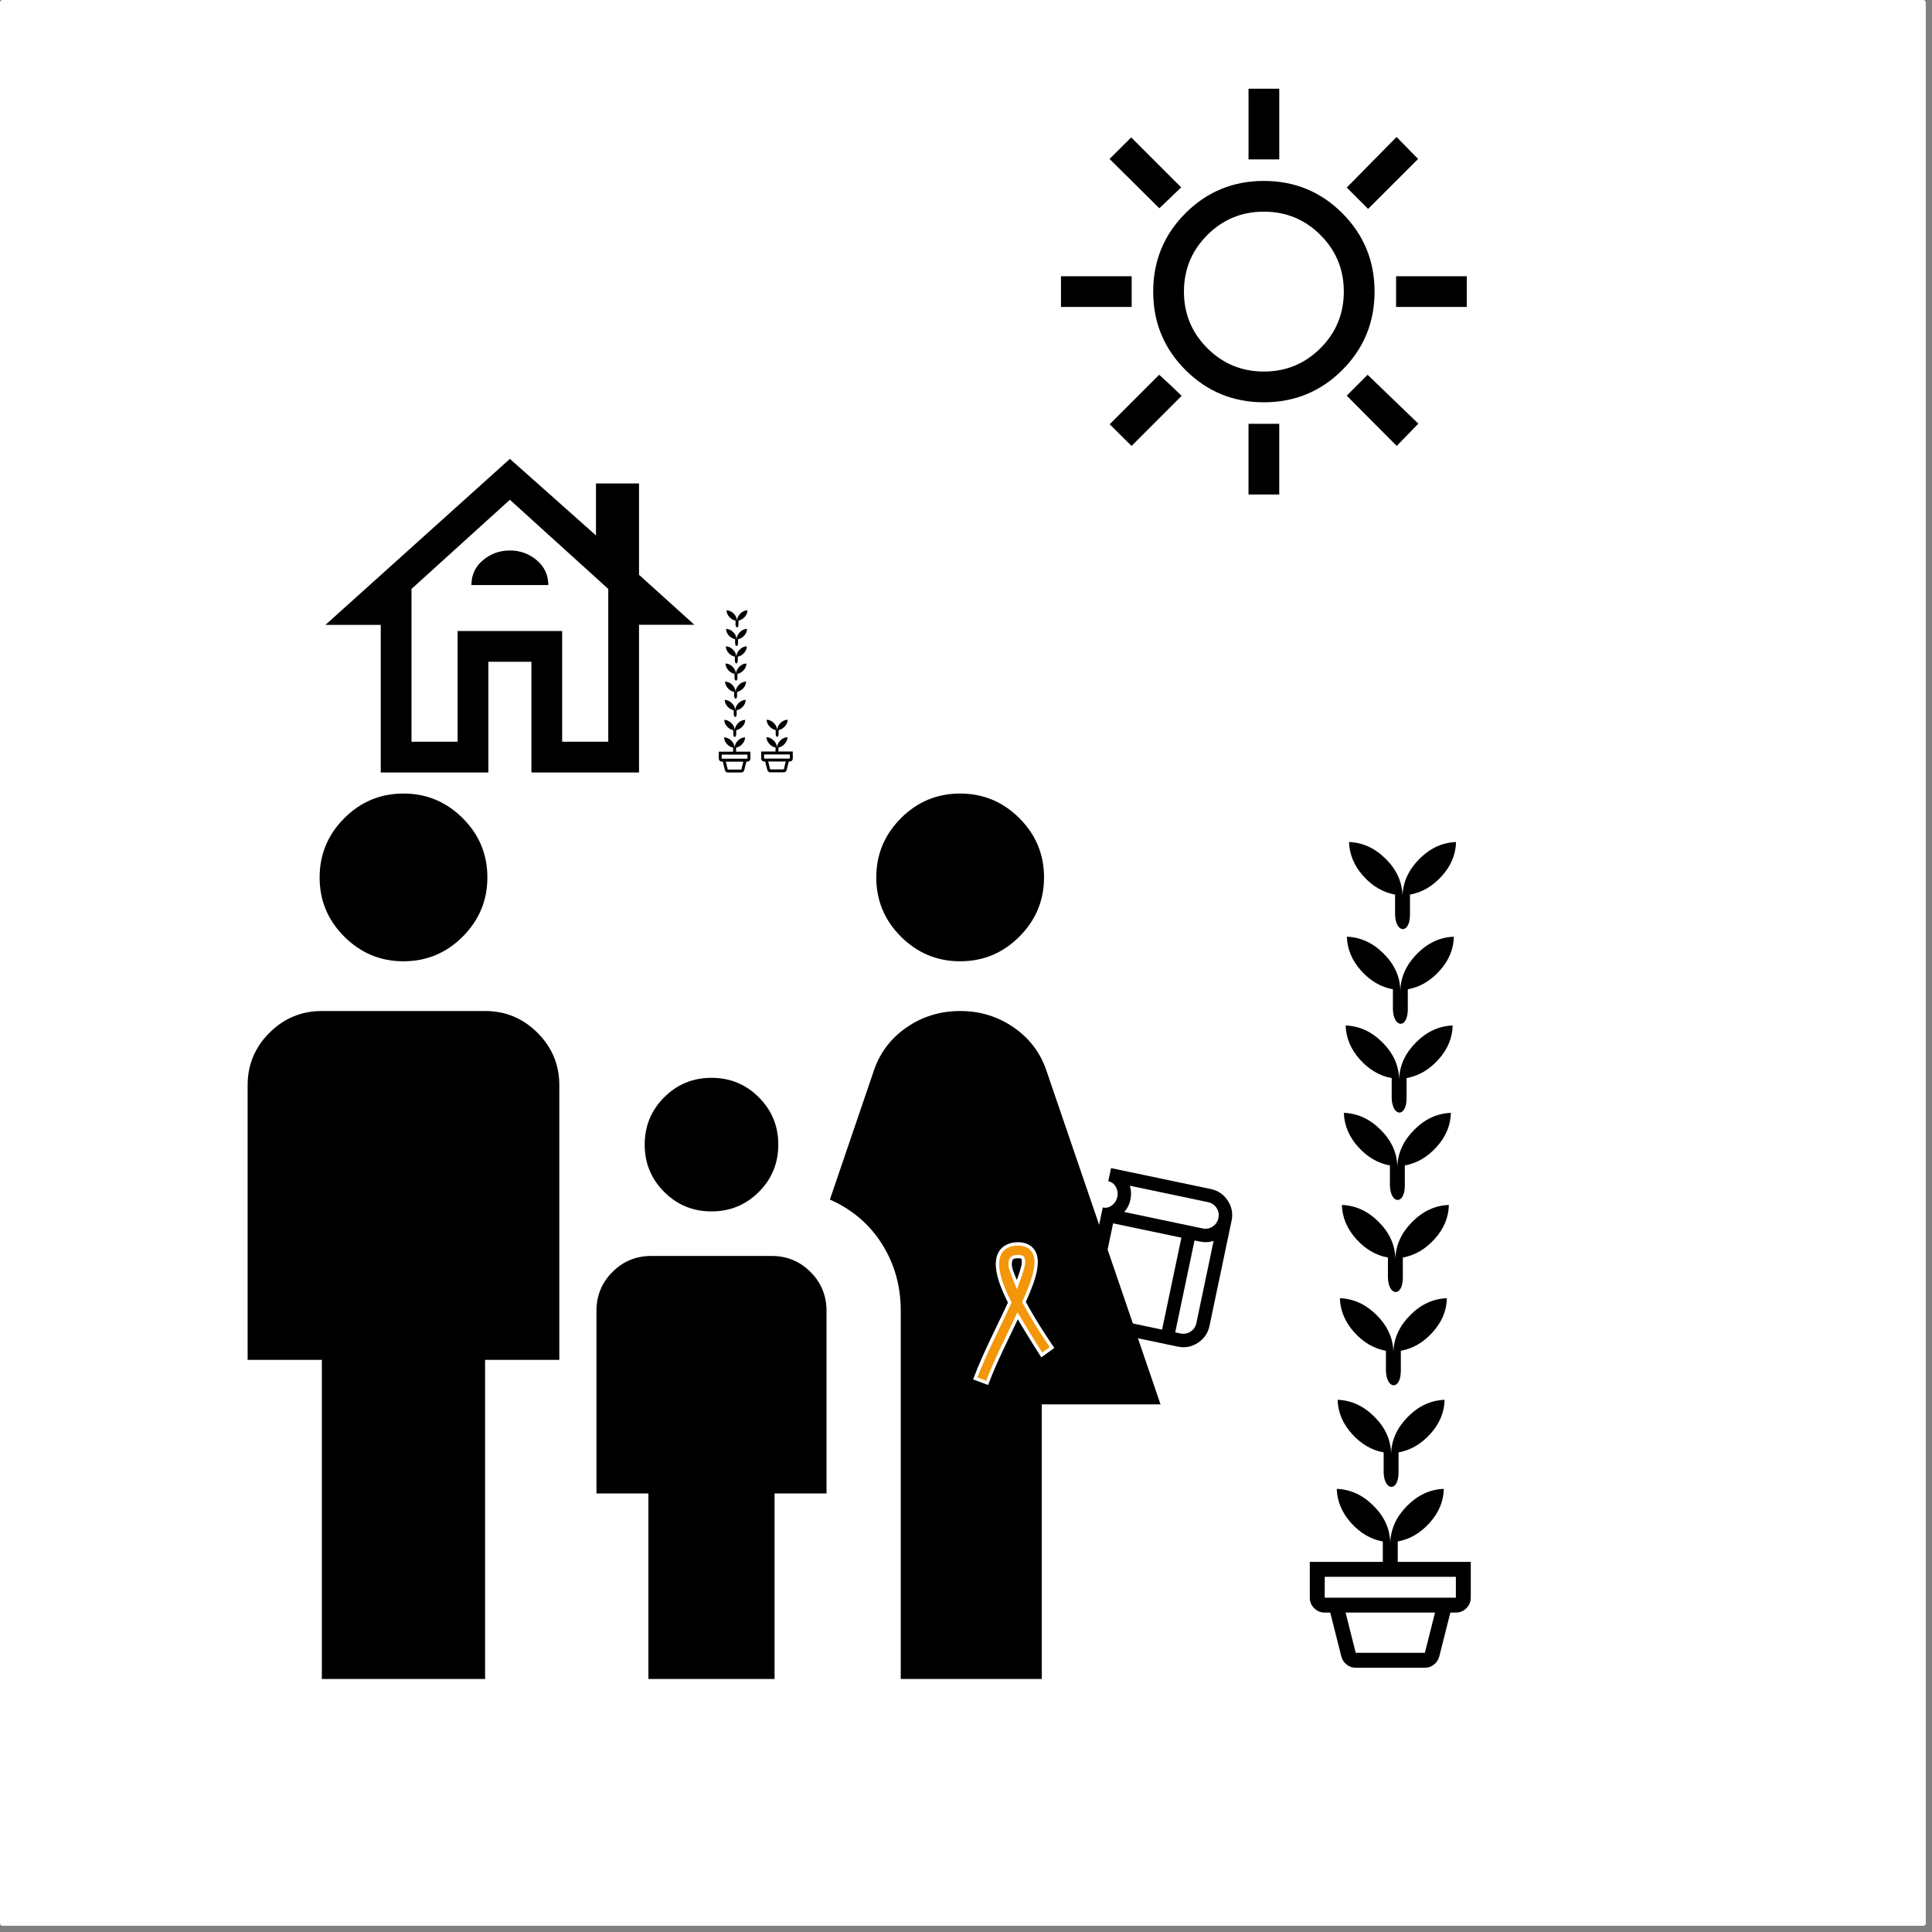 <?xml version="1.0" encoding="UTF-8" standalone="no"?>
<svg
   xmlns:dc="http://purl.org/dc/elements/1.1/"
   xmlns:cc="http://creativecommons.org/ns#"
   xmlns:rdf="http://www.w3.org/1999/02/22-rdf-syntax-ns#"
   xmlns:svg="http://www.w3.org/2000/svg"
   xmlns="http://www.w3.org/2000/svg"
   xmlns:sodipodi="http://sodipodi.sourceforge.net/DTD/sodipodi-0.dtd"
   xmlns:inkscape="http://www.inkscape.org/namespaces/inkscape"
   width="400"
   height="400"
   version="1.1"
   viewBox="0 0 105.83 105.83"
   id="svg2522"
   sodipodi:docname="22.svg"
   inkscape:version="1.0.2 (e86c870879, 2021-01-15)">
  <rect x="0" y="0" width="105.83" height="105.83" fill="#808080" stroke="none"/>
  <defs
     id="defs2526" />
  <sodipodi:namedview
     pagecolor="#ffffff"
     bordercolor="#666666"
     borderopacity="1"
     objecttolerance="10"
     gridtolerance="10"
     guidetolerance="10"
     inkscape:pageopacity="0"
     inkscape:pageshadow="2"
     inkscape:window-width="1756"
     inkscape:window-height="935"
     id="namedview2524"
     showgrid="false"
     inkscape:zoom="1.8070291"
     inkscape:cx="220.95797"
     inkscape:cy="267.35353"
     inkscape:window-x="0"
     inkscape:window-y="0"
     inkscape:window-maximized="0"
     inkscape:current-layer="svg2522"
     inkscape:document-rotation="0" />
  <rect
     width="105.49"
     height="105.49"
     ry=".133"
     fill="#fff"
     id="rect2472" />
  <path
     d="m52.597 52.657q-1.894 0-3.245-1.349-1.352-1.349-1.352-3.242 0-1.894 1.349-3.246 1.349-1.352 3.242-1.352 1.894 0 3.246 1.349 1.352 1.349 1.352 3.242 0 1.894-1.349 3.245-1.349 1.352-3.242 1.352zm-3.256 39.314v-20.165q0-2.033-1.026-3.659-1.026-1.626-2.856-2.439l2.378-6.973q0.488-1.525 1.799-2.439 1.311-0.915 2.958-0.915t2.958 0.915q1.311 0.915 1.799 2.439l6.22 18.193h-6.505v15.043zm-10.367-25.613q-1.525 0-2.592-1.067-1.067-1.067-1.067-2.592 0-1.525 1.067-2.592 1.067-1.067 2.592-1.067 1.525 0 2.592 1.067 1.067 1.067 1.067 2.592 0 1.525-1.067 2.592-1.067 1.067-2.592 1.067zm-16.869-13.701q-1.894 0-3.245-1.349-1.352-1.349-1.352-3.242 0-1.894 1.349-3.246 1.349-1.352 3.242-1.352 1.894 0 3.246 1.349 1.352 1.349 1.352 3.242 0 1.894-1.349 3.245-1.349 1.352-3.242 1.352zm-4.475 39.314v-17.482h-4.066v-15.043q0-1.677 1.194-2.871 1.194-1.194 2.871-1.194h8.944q1.677 0 2.871 1.194 1.194 1.194 1.194 2.871v15.043h-4.066v17.482zm17.888 0v-10.164h-2.846v-10.001q0-1.254 0.877-2.131 0.877-0.878 2.131-0.878h6.586q1.254 0 2.131 0.878 0.877 0.877 0.877 2.131v10.001h-2.846v10.164z"
     stroke-width=".061"
     id="path2474" />
  <g
     stroke-width=".012"
     id="g2492">
    <path
       d="m74.263 90.538h3.788l0.555-2.204h-4.898zm0 0.816q-0.278 0-0.496-0.172-0.219-0.172-0.292-0.445l-0.608-2.404h6.58l-0.608 2.404q-0.073 0.273-0.292 0.445-0.219 0.172-0.496 0.172zm-1.698-3.837h7.184v-1.143h-7.184zm3.592-3.029q0.041-1.118 0.923-2.004 0.882-0.886 2.008-0.927-0.025 1.029-0.78 1.865-0.755 0.837-1.743 1.016v1.119h4v1.959q0 0.337-0.24 0.577-0.24 0.24-0.577 0.24h-7.184q-0.337 0-0.577-0.24-0.24-0.24-0.24-0.577v-1.959h4v-1.119q-0.988-0.18-1.739-1.016-0.751-0.837-0.784-1.865 1.127 0.041 2.012 0.923 0.886 0.882 0.918 2.008z"
       id="path2476" />
    <path
       d="m76.201 79.609c0.027-0.746 0.335-1.414 0.923-2.004 0.588-0.591 1.257-0.899 2.008-0.927-0.016 0.686-0.276 1.308-0.78 1.865-0.503 0.558-1.084 0.897-1.743 1.016v1.119c-0.011 1.045-0.773 1.011-0.816 0v-1.119c-0.659-0.12-1.238-0.459-1.739-1.016-0.501-0.558-0.762-1.18-0.784-1.865 0.751 0.027 1.422 0.335 2.012 0.923 0.591 0.588 0.897 1.257 0.918 2.008z"
       id="path2478" />
    <path
       d="m76.326 74.043c0.027-0.746 0.335-1.414 0.923-2.004 0.588-0.591 1.257-0.899 2.008-0.927-0.016 0.686-0.276 1.308-0.78 1.865-0.503 0.558-1.084 0.897-1.743 1.016v1.119c-0.011 1.045-0.773 1.011-0.816 0v-1.119c-0.659-0.12-1.238-0.459-1.739-1.016-0.501-0.558-0.762-1.18-0.784-1.865 0.751 0.027 1.422 0.335 2.012 0.923 0.591 0.588 0.897 1.257 0.918 2.008z"
       id="path2480" />
    <path
       d="m76.435 68.935c0.027-0.746 0.335-1.414 0.923-2.004 0.588-0.591 1.257-0.899 2.008-0.927-0.016 0.686-0.276 1.308-0.78 1.865-0.503 0.558-1.084 0.897-1.743 1.016v1.119c-0.011 1.045-0.773 1.011-0.816 0v-1.119c-0.659-0.12-1.238-0.459-1.739-1.016-0.501-0.558-0.762-1.18-0.784-1.865 0.751 0.027 1.422 0.335 2.012 0.923 0.591 0.588 0.897 1.257 0.918 2.008z"
       id="path2482" />
    <path
       d="m76.544 63.891c0.027-0.746 0.335-1.414 0.923-2.004 0.588-0.591 1.257-0.899 2.008-0.927-0.016 0.686-0.276 1.308-0.78 1.865-0.503 0.558-1.084 0.897-1.743 1.016v1.119c-0.011 1.045-0.773 1.011-0.816 0v-1.119c-0.659-0.12-1.238-0.459-1.739-1.016-0.501-0.558-0.762-1.18-0.784-1.865 0.751 0.027 1.422 0.335 2.012 0.923 0.591 0.588 0.897 1.257 0.918 2.008z"
       id="path2484" />
    <path
       d="m76.642 59.105c0.027-0.746 0.335-1.414 0.923-2.004 0.588-0.591 1.257-0.899 2.008-0.927-0.016 0.686-0.276 1.308-0.78 1.865-0.503 0.558-1.084 0.897-1.743 1.016v1.119c-0.011 1.045-0.773 1.011-0.816 0v-1.119c-0.659-0.12-1.238-0.459-1.739-1.016-0.501-0.558-0.762-1.18-0.784-1.865 0.751 0.027 1.422 0.335 2.012 0.923 0.591 0.588 0.897 1.257 0.918 2.008z"
       id="path2486" />
    <path
       d="m76.708 54.241c0.027-0.746 0.335-1.414 0.923-2.004 0.588-0.591 1.257-0.899 2.008-0.927-0.016 0.686-0.276 1.308-0.78 1.865-0.503 0.558-1.084 0.897-1.743 1.016v1.119c-0.011 1.045-0.773 1.011-0.816 0v-1.119c-0.659-0.12-1.238-0.459-1.739-1.016-0.501-0.558-0.762-1.18-0.784-1.865 0.751 0.027 1.422 0.335 2.012 0.923 0.591 0.588 0.897 1.257 0.918 2.008z"
       id="path2488" />
    <path
       d="m76.827 49.055c0.027-0.746 0.335-1.414 0.923-2.004 0.588-0.591 1.257-0.899 2.008-0.927-0.016 0.686-0.276 1.308-0.78 1.865-0.503 0.558-1.084 0.897-1.743 1.016v1.119c-0.011 1.045-0.773 1.011-0.816 0v-1.119c-0.659-0.12-1.238-0.459-1.739-1.016-0.501-0.558-0.762-1.18-0.784-1.865 0.751 0.027 1.422 0.335 2.012 0.923 0.591 0.588 0.897 1.257 0.918 2.008z"
       id="path2490" />
  </g>
  <g
     stroke-width=".002"
     id="g2514">
    <path
       d="m42.188 42.147h0.744l0.109-0.433h-0.962zm0 0.16q-0.055 0-0.097-0.034t-0.057-0.087l-0.119-0.472h1.293l-0.119 0.472q-0.014 0.054-0.057 0.087-0.043 0.034-0.097 0.034zm-0.334-0.754h1.411v-0.225h-1.411zm0.706-0.595q8e-3 -0.22 0.181-0.394 0.173-0.174 0.395-0.182-0.005 0.202-0.153 0.366-0.148 0.164-0.342 0.2v0.22h0.786v0.385q0 0.066-0.047 0.113-0.047 0.047-0.113 0.047h-1.411q-0.066 0-0.113-0.047-0.047-0.047-0.047-0.113v-0.385h0.786v-0.22q-0.194-0.035-0.342-0.2-0.148-0.164-0.154-0.366 0.221 8e-3 0.395 0.181 0.174 0.173 0.18 0.395z"
       id="path2494" />
    <path
       d="m42.569 40c0.005-0.146 0.066-0.278 0.181-0.394 0.115-0.116 0.247-0.177 0.395-0.182-0.003 0.135-0.054 0.257-0.153 0.366-0.099 0.11-0.213 0.176-0.342 0.2v0.22c-0.002 0.205-0.152 0.199-0.16 0v-0.22c-0.129-0.024-0.243-0.09-0.342-0.2-0.098-0.11-0.15-0.232-0.154-0.366 0.148 0.005 0.279 0.066 0.395 0.181 0.116 0.115 0.176 0.247 0.18 0.395z"
       id="path2496" />
    <path
       d="m39.866 42.154h0.744l0.109-0.433h-0.962zm0 0.16q-0.055 0-0.097-0.034-0.043-0.034-0.057-0.087l-0.119-0.472h1.293l-0.119 0.472q-0.014 0.054-0.057 0.087-0.043 0.034-0.097 0.034zm-0.334-0.754h1.411v-0.225h-1.411zm0.706-0.595q8e-3 -0.22 0.181-0.394 0.173-0.174 0.395-0.182-0.005 0.202-0.153 0.366-0.148 0.164-0.342 0.2v0.22h0.786v0.385q0 0.066-0.047 0.113-0.047 0.047-0.113 0.047h-1.411q-0.066 0-0.113-0.047-0.047-0.047-0.047-0.113v-0.385h0.786v-0.22q-0.194-0.035-0.342-0.2-0.148-0.164-0.154-0.366 0.221 8e-3 0.395 0.181 0.174 0.173 0.18 0.395z"
       id="path2498" />
    <path
       d="m40.247 40.007c0.005-0.146 0.066-0.278 0.181-0.394 0.115-0.116 0.247-0.177 0.395-0.182-0.003 0.135-0.054 0.257-0.153 0.366-0.099 0.11-0.213 0.176-0.342 0.2v0.22c-0.002 0.205-0.152 0.199-0.16 0v-0.22c-0.129-0.024-0.243-0.09-0.342-0.2-0.098-0.11-0.15-0.232-0.154-0.366 0.148 0.005 0.279 0.066 0.395 0.181 0.116 0.115 0.176 0.247 0.18 0.395z"
       id="path2500" />
    <path
       d="m40.271 38.914c0.005-0.146 0.066-0.278 0.181-0.394 0.115-0.116 0.247-0.177 0.395-0.182-0.003 0.135-0.054 0.257-0.153 0.366-0.099 0.11-0.213 0.176-0.342 0.2v0.22c-0.002 0.205-0.152 0.199-0.16 0v-0.22c-0.129-0.024-0.243-0.09-0.342-0.2-0.098-0.11-0.15-0.232-0.154-0.366 0.148 0.005 0.279 0.066 0.395 0.181 0.116 0.115 0.176 0.247 0.18 0.395z"
       id="path2502" />
    <path
       d="m40.293 37.91c0.005-0.146 0.066-0.278 0.181-0.394 0.115-0.116 0.247-0.177 0.395-0.182-0.003 0.135-0.054 0.257-0.153 0.366-0.099 0.11-0.213 0.176-0.342 0.2v0.22c-0.002 0.205-0.152 0.199-0.16 0v-0.22c-0.129-0.024-0.243-0.09-0.342-0.2-0.098-0.11-0.15-0.232-0.154-0.366 0.148 0.005 0.279 0.066 0.395 0.181 0.116 0.115 0.176 0.247 0.18 0.395z"
       id="path2504" />
    <path
       d="m40.314 36.92c0.005-0.146 0.066-0.278 0.181-0.394 0.115-0.116 0.247-0.177 0.395-0.182-0.003 0.135-0.054 0.257-0.153 0.366-0.099 0.11-0.213 0.176-0.342 0.2v0.22c-0.002 0.205-0.152 0.199-0.16 0v-0.22c-0.129-0.024-0.243-0.09-0.342-0.2-0.098-0.11-0.15-0.232-0.154-0.366 0.148 0.005 0.279 0.066 0.395 0.181 0.116 0.115 0.176 0.247 0.18 0.395z"
       id="path2506" />
    <path
       d="m40.333 35.98c0.005-0.146 0.066-0.278 0.181-0.394 0.115-0.116 0.247-0.177 0.395-0.182-0.003 0.135-0.054 0.257-0.153 0.366-0.099 0.11-0.213 0.176-0.342 0.2v0.22c-0.002 0.205-0.152 0.199-0.16 0v-0.22c-0.129-0.024-0.243-0.09-0.342-0.2-0.098-0.11-0.15-0.232-0.154-0.366 0.148 0.005 0.279 0.066 0.395 0.181 0.116 0.115 0.176 0.247 0.18 0.395z"
       id="path2508" />
    <path
       d="m40.346 35.024c0.005-0.146 0.066-0.278 0.181-0.394 0.115-0.116 0.247-0.177 0.395-0.182-0.003 0.135-0.054 0.257-0.153 0.366-0.099 0.11-0.213 0.176-0.342 0.2v0.22c-0.002 0.205-0.152 0.199-0.16 0v-0.22c-0.129-0.024-0.243-0.09-0.342-0.2-0.098-0.11-0.15-0.232-0.154-0.366 0.148 0.005 0.279 0.066 0.395 0.181 0.116 0.115 0.176 0.247 0.18 0.395z"
       id="path2510" />
    <path
       d="m40.37 34.005c0.005-0.146 0.066-0.278 0.181-0.394 0.115-0.116 0.247-0.177 0.395-0.182-0.003 0.135-0.054 0.257-0.153 0.366-0.099 0.11-0.213 0.176-0.342 0.2v0.22c-0.002 0.205-0.152 0.199-0.16 0v-0.22c-0.129-0.024-0.243-0.09-0.342-0.2-0.098-0.11-0.15-0.232-0.154-0.366 0.148 0.005 0.279 0.066 0.395 0.181 0.116 0.115 0.176 0.247 0.18 0.395z"
       id="path2512" />
  </g>
  <path
     d="M 68.391,8.732 V 4.859 h 1.684 V 8.732 Z M 74.942,11.443 73.772,10.273 76.5,7.503 77.679,8.707 Z m 1.532,5.372 v -1.684 h 3.873 v 1.684 z m -8.084,10.273 v -3.873 h 1.684 v 3.873 z m -4.884,-15.679 -2.728,-2.703 1.187,-1.179 2.737,2.737 z m 13.001,13.018 -2.737,-2.753 1.145,-1.145 2.779,2.678 z m -18.39,-7.612 v -1.684 h 3.873 v 1.684 z m 3.865,7.612 -1.196,-1.187 2.711,-2.711 0.615,0.564 0.615,0.589 z m 7.25,-2.391 q -2.526,0 -4.295,-1.768 -1.768,-1.768 -1.768,-4.294 0,-2.526 1.768,-4.295 1.768,-1.768 4.295,-1.768 2.526,0 4.295,1.768 1.768,1.768 1.768,4.295 0,2.526 -1.768,4.294 -1.768,1.768 -4.295,1.768 z m 0,-1.684 q 1.819,0 3.099,-1.28 1.28,-1.28 1.28,-3.099 0,-1.819 -1.28,-3.099 -1.28,-1.28 -3.099,-1.28 -1.819,0 -3.099,1.28 -1.28,1.28 -1.28,3.099 0,1.819 1.28,3.099 1.28,1.28 3.099,1.28 z"
     stroke-width="0.025"
     id="path2516" />
  <path
     d="m20.857 42.314v-8.084h-3.031l10.105-9.094 4.715 4.193v-2.846h2.358v5.002l3.031 2.738h-3.031v8.091h-5.894v-6.063h-2.358v6.063zm1.684-1.684h2.526v-6.063h5.726v6.063h2.526v-8.37l-5.389-4.884-5.389 4.884zm2.526-6.063h5.726zm0.758-2.518h4.21q0-0.825-0.632-1.36-0.632-0.535-1.474-0.535-0.842 0-1.474 0.532-0.632 0.532-0.632 1.363z"
     stroke-width=".025"
     id="path2518" />
  <path
     d="m66.325 65.132q0.596 0.125 0.929 0.635 0.333 0.51 0.208 1.106l-1.209 5.754q-0.125 0.596-0.635 0.929-0.51 0.333-1.106 0.208l-5.466-1.148 1.36-6.473q0.277 0.058 0.507-0.117 0.23-0.175 0.291-0.466 0.061-0.291-0.079-0.544-0.14-0.253-0.417-0.311l0.151-0.719zm0.155 2.837q-0.179 0.064-0.368 0.073-0.19 9e-3 -0.391-0.033l-0.288-0.06-1.058 5.035 0.288 0.06q0.3 0.063 0.554-0.103 0.254-0.166 0.317-0.465zm-1.766-0.172-3.74-0.786-1.058 5.035 3.74 0.786zm1.766 0.172-1.098 5.225zm-0.303-2.118-4.287-0.9q0.053 0.176 0.063 0.368 0.01 0.192-0.031 0.39-0.042 0.201-0.127 0.371-0.085 0.17-0.215 0.308l4.293 0.902q0.299 0.063 0.552-0.103 0.253-0.166 0.316-0.466 0.063-0.302-0.101-0.554-0.165-0.252-0.464-0.315z"
     stroke-width=".011"
     id="path2520" />
  <path
     style="color:#000000;font-style:normal;font-variant:normal;font-weight:normal;font-stretch:normal;font-size:medium;line-height:normal;font-family:sans-serif;font-variant-ligatures:normal;font-variant-position:normal;font-variant-caps:normal;font-variant-numeric:normal;font-variant-alternates:normal;font-variant-east-asian:normal;font-feature-settings:normal;font-variation-settings:normal;text-indent:0;text-align:start;text-decoration:none;text-decoration-line:none;text-decoration-style:solid;text-decoration-color:#000000;letter-spacing:normal;word-spacing:normal;text-transform:none;writing-mode:lr-tb;direction:ltr;text-orientation:mixed;dominant-baseline:auto;baseline-shift:baseline;text-anchor:start;white-space:normal;shape-padding:0;shape-margin:0;inline-size:0;clip-rule:nonzero;display:inline;overflow:visible;visibility:visible;isolation:auto;mix-blend-mode:normal;color-interpolation:sRGB;color-interpolation-filters:linearRGB;solid-color:#000000;solid-opacity:1;vector-effect:none;fill:#f39609;fill-opacity:1;fill-rule:nonzero;stroke:#ffffff;stroke-width:0.183;stroke-linecap:butt;stroke-linejoin:miter;stroke-miterlimit:4;stroke-dasharray:none;stroke-dashoffset:0;stroke-opacity:1;color-rendering:auto;image-rendering:auto;shape-rendering:auto;text-rendering:auto;enable-background:accumulate;stop-color:#000000"
     d="m 55.757,68.137 c -0.368,0.002 -0.698,0.128 -0.895,0.376 -0.198,0.248 -0.24,0.56 -0.219,0.87 0.041,0.599 0.328,1.281 0.67,1.966 -0.588,1.286 -1.373,2.776 -1.891,4.157 l 0.651,0.244 c 0.438,-1.168 1.1,-2.463 1.671,-3.675 0.599,1.018 1.321,2.147 1.321,2.147 l 0.563,-0.407 c 0,0 -0.876,-1.262 -1.54,-2.498 0.04,-0.09 0.094,-0.201 0.131,-0.288 0.305,-0.715 0.527,-1.328 0.538,-1.859 0.005,-0.266 -0.047,-0.533 -0.232,-0.739 -0.185,-0.206 -0.47,-0.296 -0.77,-0.294 z m 0.007,0.695 c 0.177,-0.001 0.226,0.036 0.25,0.063 0.024,0.027 0.054,0.1 0.05,0.263 -0.005,0.246 -0.186,0.733 -0.363,1.208 -0.142,-0.368 -0.346,-0.788 -0.363,-1.033 -0.014,-0.21 0.023,-0.331 0.069,-0.388 0.046,-0.057 0.121,-0.111 0.357,-0.113 z"
     id="path1827" />
</svg>
